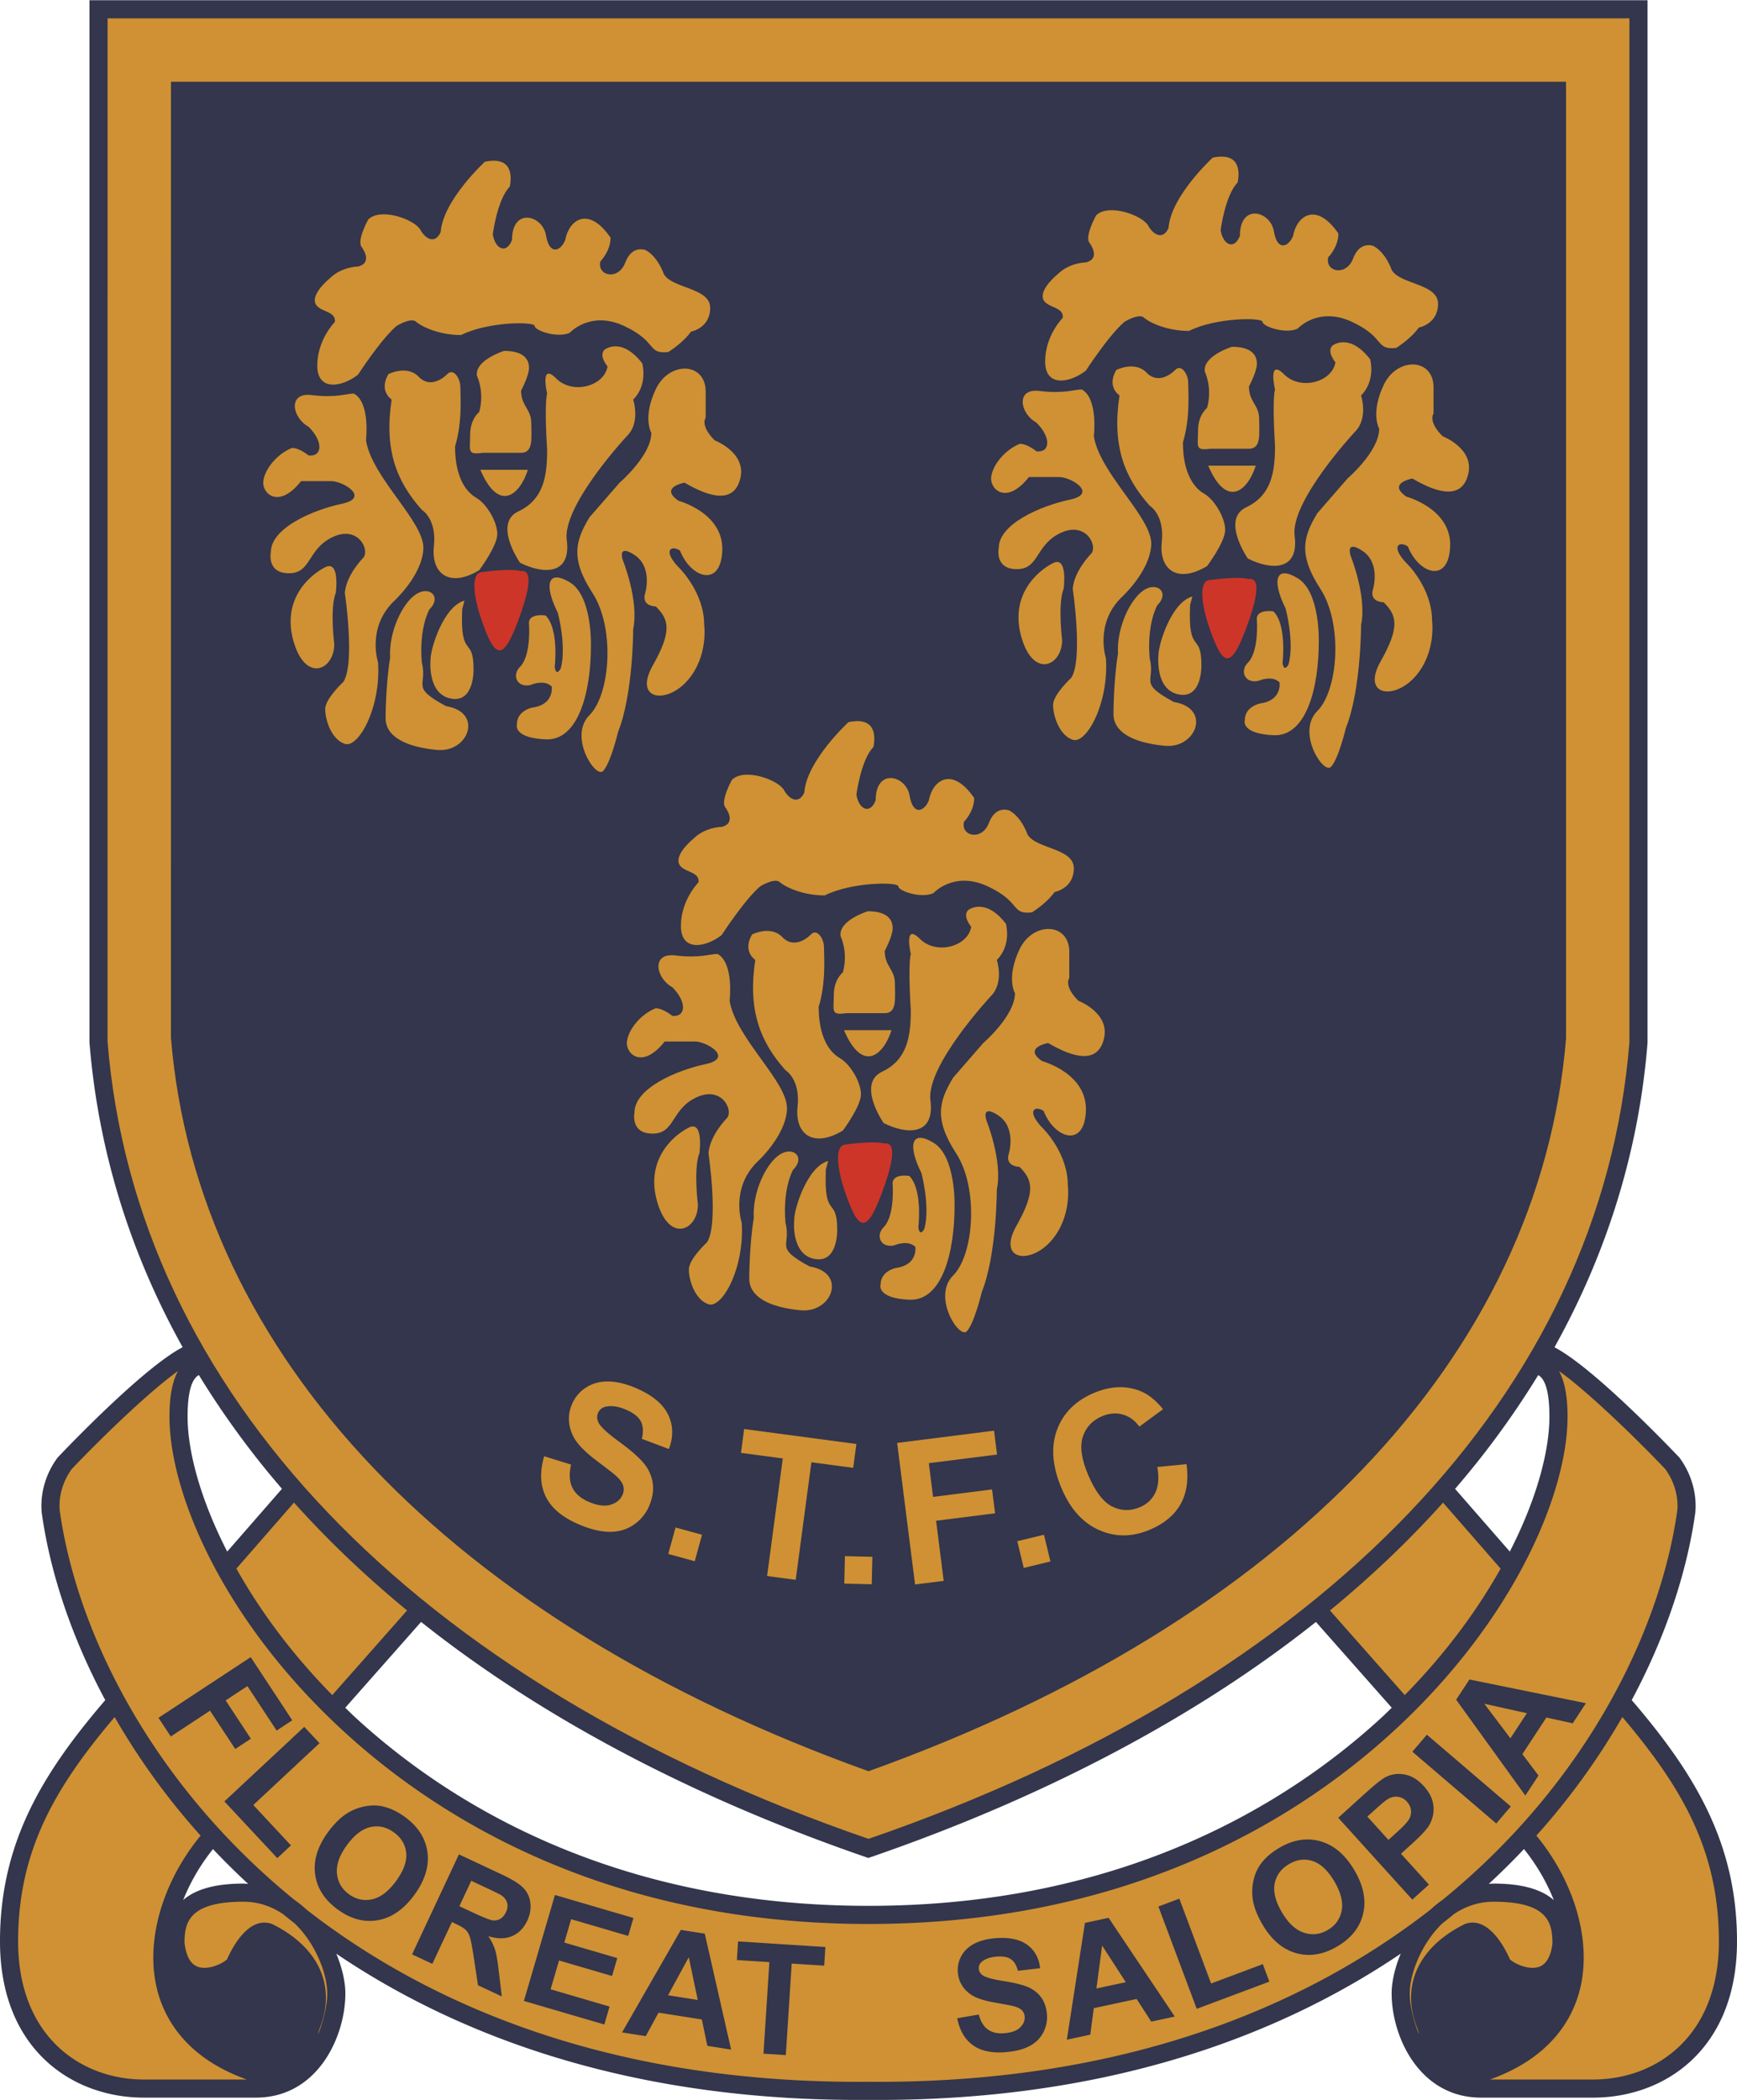 <svg xmlns="http://www.w3.org/2000/svg" width="2068" height="2500" viewBox="0 0 176.529 213.359"><path d="M165.829 172.729c3.489-6.513 5.598-13.022 6.434-18.854.016-.084.502-2.916-1.548-5.735l-.036-.049-.042-.045c-1.575-1.655-8.86-9.193-12.658-11.168 5.351-9.608 8.582-19.985 9.457-30.932L167.438 0H9.091v105.872c.878 10.977 4.112 21.376 9.47 31-3.795 1.967-11.092 9.518-12.668 11.174l-.042.045-.036.049c-2.049 2.818-1.564 5.651-1.542 5.77.834 5.82 2.939 12.319 6.424 18.823C4.267 180.222 0 187.296 0 197.244c0 10.97 7.34 15.88 14.615 15.88h11.393c6.27 0 9.091-6.191 9.091-10.587 0-1.145-.315-2.581-.921-4.037 13.203 8.935 31.025 15.042 54.08 14.854h.014c23.055.188 40.878-5.92 54.081-14.858-.606 1.458-.922 2.896-.922 4.041 0 4.396 2.82 10.587 9.091 10.587h11.393c7.274 0 14.615-4.911 14.615-15.88-.001-9.95-4.27-17.024-10.701-24.515zM23.09 157.639c-2.722-5.315-4.026-10.182-4.026-13.716 0-2.41.389-3.816 1.147-4.222a88.06 88.06 0 0 0 8.446 11.558l-5.567 6.38zm19.704 7.147c12.164 9.68 27.634 17.875 45.456 23.985 17.823-6.111 33.323-14.307 45.486-23.982l7.706 8.716c-.321.31-.63.622-.961.928-9.499 8.761-26.269 19.204-52.216 19.204-25.948 0-42.717-10.443-52.216-19.204-.332-.306-.64-.619-.962-.927l7.707-8.72zm105.083-13.522a87.96 87.96 0 0 0 8.45-11.558c.751.415 1.138 1.817 1.138 4.217 0 3.534-1.304 8.4-4.026 13.716l-5.562-6.375zM21.646 187.87a73.808 73.808 0 0 0 3.576 3.537c-.161-.009-.315-.032-.48-.032-3.127 0-4.982.681-6.125 1.668a20.318 20.318 0 0 1 3.029-5.173zm133.234-.002a20.244 20.244 0 0 1 3.035 5.188c-1.14-.998-2.997-1.681-6.127-1.681-.167 0-.322.023-.485.032a74.333 74.333 0 0 0 3.577-3.539z" fill="#33364c"/><path d="M88.265 186.83c46.307-15.963 74.491-45.482 77.332-80.958V1.842H88.265 10.933l-.003 103.957c2.843 35.549 31.027 65.068 77.335 81.031z" fill="#cf9133"/><path d="M152.505 159.37l-5.85-6.705c-3.437 3.835-7.278 7.492-11.493 10.957l7.6 8.596c4.16-4.224 7.384-8.642 9.743-12.848zM41.37 163.619c-4.214-3.466-8.054-7.123-11.491-10.96l-5.855 6.71c2.36 4.208 5.583 8.626 9.744 12.851l7.602-8.601zM164.876 174.449a71.005 71.005 0 0 1-8.735 12.049c3.072 3.735 4.808 8.262 4.808 12.394 0 1.159-.135 2.286-.414 3.355-.762 2.924-2.967 6.838-9.114 9.036h10.494c6.358 0 12.773-4.341 12.773-14.039 0-9.197-3.738-15.63-9.812-22.795z" fill="#cf9133"/><path d="M146.626 193.012c14.496-11.812 22.058-27.149 23.817-39.427.005-.028.041-.25.041-.607 0-.791-.178-2.244-1.239-3.721-3.056-3.207-7.887-7.887-10.81-9.968.579 1.036.871 2.583.871 4.635 0 7.791-5.435 20.664-17.577 31.863-9.74 8.983-26.923 19.692-53.464 19.692-26.542 0-43.724-10.709-53.464-19.692-12.143-11.199-17.578-24.072-17.578-31.863 0-2.052.292-3.599.872-4.635-2.923 2.081-7.755 6.761-10.81 9.968-1.057 1.471-1.237 2.918-1.237 3.72 0 .368.037.601.043.638 1.756 12.258 9.313 27.581 23.796 39.387.438.303.853.633 1.236.996 13.246 10.332 32.012 17.726 57.135 17.517h.015c25.129.208 43.898-7.189 57.146-17.528.374-.355.779-.678 1.207-.975zM15.994 202.247a13.287 13.287 0 0 1-.414-3.355c0-4.129 1.735-8.656 4.807-12.39a70.991 70.991 0 0 1-8.737-12.047c-6.072 7.162-9.809 13.595-9.809 22.79 0 9.698 6.416 14.039 12.774 14.039h10.474c-6.119-2.176-8.33-6.106-9.095-9.037zM143.951 205.857c-.366-.986-.546-1.954-.546-2.888 0-3.043 1.903-5.722 5.443-7.472l.064-.031.07-.021c2.349-.735 4.006 2.559 4.48 3.644.549.472 1.937 1.099 2.949.745.75-.263 1.209-1.091 1.36-2.36 0-2.154-.462-4.258-5.984-4.258-1.542 0-2.881.493-4.02 1.256a69.66 69.66 0 0 1-1.172.937c-2.173 2.082-3.324 5.175-3.324 7.128 0 2.395 1.518 5.578.68 3.32z" fill="#cf9133"/><path d="M28.74 194.459c-1.134-.756-2.466-1.243-3.999-1.243-5.522 0-5.984 2.104-5.99 4.153.156 1.373.615 2.202 1.366 2.464 1.013.354 2.399-.273 2.948-.745.476-1.085 2.132-4.379 4.482-3.644l.069.021.064.031c3.54 1.75 5.443 4.429 5.443 7.472 0 .934-.179 1.902-.545 2.888-.848 2.286.679-.906.679-3.32 0-1.951-1.146-5.036-3.314-7.118a76.587 76.587 0 0 1-1.203-.959z" fill="#cf9133"/><path d="M88.265 8.286H17.377l-.003 97.16c2.66 32.252 28.465 59.297 70.891 74.511 42.425-15.213 68.229-42.231 70.888-74.438V8.286H88.265z" fill="#33364c"/><path d="M107.482 27.849c1.208-1.208 2.877-1.208 2.877-1.208 1.611-.403.345-2.014.345-2.014-.46-.69.69-2.762.69-2.762 1.266-1.266 4.719 0 5.294 1.036.575 1.036 1.553 1.438 2.071.23.23-3.222 4.488-7.135 4.488-7.135 2.762-.575 2.762 1.381 2.532 2.532-1.266 1.266-1.726 4.833-1.726 4.833.23 1.496 1.381 2.071 1.957.576 0-3.337 3.107-2.532 3.452-.46s1.496 1.611 1.956.46c.346-1.957 2.302-3.567 4.604-.23 0 1.381-1.036 2.417-1.036 2.417-.346 1.496 1.841 1.957 2.532.115.69-1.841 2.071-1.266 2.071-1.266 1.266.691 1.841 2.417 1.841 2.417.806 1.497 4.718 1.381 4.718 3.453s-1.956 2.417-1.956 2.417c-.806 1.15-2.301 2.071-2.301 2.071-2.187.23-1.036-1.036-4.488-2.647-3.453-1.611-5.524.69-5.524.69-1.266.576-3.567-.23-3.567-.69 0-.46-4.718-.46-7.48.921-2.417 0-4.2-.979-4.604-1.381-.575-.403-1.956.46-1.956.46-1.611 1.381-3.913 4.948-3.913 4.948-1.611 1.266-4.143 1.726-4.143-.92 0-2.647 1.784-4.43 1.784-4.43.173-1.208-1.784-.979-2.013-2.014-.231-1.038 1.495-2.419 1.495-2.419z" fill="#cf9133"/><path d="M122.443 37.746c-.23-1.611 2.762-2.532 2.762-2.532 2.071 0 2.532.92 2.532 1.726s-.806 2.302-.806 2.302c0 1.611 1.036 1.841 1.036 3.337 0 1.496.23 2.993-1.036 2.993h-3.912c-1.611.229-1.266-.23-1.266-1.841s.92-2.302.92-2.302c.575-2.073-.23-3.683-.23-3.683zM100.732 48.448c.153-1.228 1.381-2.762 2.916-3.375.767 0 1.688.767 1.688.767 1.381.154 1.533-1.381 0-2.915-1.688-.921-2.148-3.529.306-3.222 2.456.307 3.528-.153 4.297-.153 1.688.92 1.227 4.756 1.227 4.756.614 3.835 5.985 8.285 5.832 11.047-.154 2.762-3.07 5.37-3.07 5.37-2.686 2.686-1.534 6.138-1.534 6.138.307 4.603-1.995 8.746-3.375 8.286-1.381-.46-1.995-2.455-1.995-3.529 0-1.074 1.841-2.761 1.841-2.761 1.229-1.841.154-9.053.154-9.053.153-1.841 1.841-3.529 1.841-3.529.767-.768-.46-3.375-3.068-2.148-2.609 1.228-2.149 3.683-4.45 3.683-2.302 0-1.841-2.149-1.841-2.149 0-2.454 4.296-4.296 7.212-4.91 2.915-.614.152-2.301-1.075-2.301h-3.069c-2.303 2.914-3.991 1.225-3.837-.002z" fill="#cf9133"/><path d="M107.943 65.019c0 2.608-2.915 3.99-4.143-.307-1.227-4.296 1.688-6.751 3.223-7.519 1.535-.767 1.074 2.608 1.074 2.608-.615 1.535-.154 5.218-.154 5.218zM79.674 80.26c.575 1.036 1.554 1.439 2.071.23.23-3.222 4.487-7.135 4.487-7.135 2.762-.576 2.762 1.381 2.532 2.532-1.266 1.266-1.726 4.833-1.726 4.833.229 1.496 1.381 2.071 1.956.575 0-3.337 3.107-2.532 3.452-.46.346 2.071 1.496 1.611 1.957.46.345-1.956 2.301-3.568 4.603-.23 0 1.381-1.036 2.417-1.036 2.417-.345 1.497 1.841 1.957 2.532.115.691-1.841 2.072-1.266 2.072-1.266 1.266.69 1.841 2.417 1.841 2.417.806 1.496 4.718 1.381 4.718 3.453 0 2.071-1.957 2.417-1.957 2.417-.806 1.15-2.302 2.071-2.302 2.071-2.186.23-1.036-1.036-4.487-2.646-3.453-1.611-5.524.69-5.524.69-1.266.575-3.567-.23-3.567-.69 0-.461-4.718-.461-7.479.92-2.417 0-4.201-.978-4.604-1.381-.575-.402-1.957.461-1.957.461-1.611 1.381-3.913 4.948-3.913 4.948-1.611 1.266-4.143 1.726-4.143-.921 0-2.646 1.784-4.431 1.784-4.431.173-1.208-1.784-.978-2.014-2.014-.229-1.036 1.497-2.417 1.497-2.417C71.676 84 73.345 84 73.345 84c1.611-.403.346-2.014.346-2.014-.461-.69.69-2.762.69-2.762 1.265-1.265 4.718.001 5.293 1.036z" fill="#cf9133"/><path d="M100.695 101.205s-6.597 7.058-6.137 10.586c.46 3.529-2.302 3.529-4.758 2.302 0 0-2.761-3.989-.152-5.217 2.607-1.229 2.915-3.683 2.915-6.291 0 0-.306-4.45 0-5.678 0 0-.766-3.222.92-1.534 1.688 1.688 4.911.767 5.218-1.228 0 0-.92-1.075-.308-1.688 0 0 1.688-1.381 3.835 1.381 0 0 .615 2.147-.921 3.683.001.001.769 2.303-.612 3.684zM79.828 124.22c.614 2.456-1.227 2.456 2.455 4.449 3.835.614 2.301 4.757-.921 4.45-3.222-.306-5.217-1.38-5.217-3.222 0 0 0-3.376.46-6.138-.154-2.608 1.228-5.523 2.609-6.444 1.381-.92 2.686.23 1.381 1.535 0 0-1.074 1.841-.767 5.37z" fill="#cf9133"/><path d="M82.781 127.903c-2.417-.46-2.071-3.913-2.071-3.913-.022-1.154 1.323-5.466 3.452-6.042l-.23.863c-.229 5.179 1.151 2.647 1.151 6.099 0 .001.115 3.453-2.302 2.993zM81.055 112.406c.307-2.762-1.228-3.683-1.228-3.683-2.608-2.915-3.835-6.137-3.069-11.201-1.381-1.074-.307-2.609-.307-2.609 2.149-.92 3.069.307 3.069.307 1.074 1.074 2.301.307 2.915-.307.614-.613 1.305.46 1.305 1.304s.23 3.605-.538 6.061c0 3.069 1.075 4.603 2.148 5.217 1.073.613 2.147 2.454 2.147 3.682s-1.841 3.682-1.841 3.682c-3.067 1.842-4.908.309-4.601-2.453z" fill="#cf9133"/><path d="M85.428 95.105c-.23-1.611 2.761-2.531 2.761-2.531 2.072 0 2.532.92 2.532 1.726 0 .805-.806 2.301-.806 2.301 0 1.611 1.036 1.841 1.036 3.337s.23 2.992-1.036 2.992h-3.912c-1.61.23-1.265-.23-1.265-1.841s.92-2.302.92-2.302c.575-2.07-.23-3.682-.23-3.682zM85.772 104.657h4.833c-.805 2.531-2.934 4.43-4.833 0zM75.245 48.561c-.614 2.608-3.068 1.995-5.676.461 0 0-2.609.46-.614 1.841 0 0 4.603 1.227 4.449 5.063-.154 3.836-3.222 2.762-4.296 0-.92-.613-1.841 0 0 1.84 0 0 2.455 2.456 2.455 5.678 0 0 .46 3.222-1.688 5.678-2.148 2.455-5.523 1.995-3.528-1.535 1.995-3.53 1.611-4.68.306-5.984 0 0-1.535 0-1.074-1.381 0 0 .768-2.608-1.073-3.835 0 0-1.688-1.229-1.229.46 0 0 1.688 4.143 1.075 7.058 0 0 0 6.598-1.535 10.435 0 0-.767 3.221-1.534 3.989-.767.768-3.53-3.528-1.381-5.677 2.149-2.148 2.608-8.899.307-12.429-2.301-3.529-1.688-5.37-.307-7.671l3.069-3.528s3.222-2.763 3.222-5.064c0 0-.921-1.534.46-4.449 1.381-2.916 5.217-2.762 5.063.46v2.455s-.613.767.92 2.301c0-.003 3.222 1.225 2.609 3.834zM33.51 28.268c1.208-1.208 2.877-1.208 2.877-1.208 1.611-.403.345-2.014.345-2.014-.46-.69.69-2.762.69-2.762 1.266-1.266 4.719 0 5.294 1.036.575 1.036 1.553 1.438 2.072.23.229-3.222 4.487-7.135 4.487-7.135 2.762-.575 2.762 1.381 2.532 2.532-1.266 1.266-1.726 4.833-1.726 4.833.23 1.496 1.381 2.071 1.957.576 0-3.337 3.107-2.532 3.453-.461.345 2.072 1.496 1.611 1.956.461.345-1.957 2.302-3.568 4.603-.23 0 1.381-1.036 2.417-1.036 2.417-.345 1.496 1.841 1.957 2.532.115s2.071-1.266 2.071-1.266c1.266.69 1.841 2.416 1.841 2.416.805 1.497 4.718 1.381 4.718 3.453s-1.957 2.417-1.957 2.417c-.806 1.15-2.301 2.071-2.301 2.071-2.187.23-1.036-1.036-4.488-2.647-3.452-1.611-5.523.69-5.523.69-1.266.576-3.568-.23-3.568-.69s-4.718-.46-7.48.92c-2.417 0-4.2-.978-4.603-1.381-.576-.403-1.957.46-1.957.46-1.611 1.381-3.913 4.948-3.913 4.948-1.611 1.266-4.143 1.726-4.143-.92 0-2.647 1.784-4.431 1.784-4.431.172-1.208-1.784-.978-2.014-2.014-.229-1.035 1.497-2.416 1.497-2.416z" fill="#cf9133"/><path d="M48.47 38.165c-.23-1.611 2.762-2.532 2.762-2.532 2.071 0 2.532.92 2.532 1.726s-.805 2.301-.805 2.301c0 1.611 1.036 1.841 1.036 3.337s.23 2.992-1.036 2.992H49.046c-1.611.23-1.266-.23-1.266-1.841s.92-2.301.92-2.301c.575-2.071-.23-3.682-.23-3.682zM29.828 65.132c-1.227-4.296 1.688-6.752 3.222-7.519 1.535-.767 1.074 2.608 1.074 2.608-.614 1.535-.153 5.217-.153 5.217 0 2.609-2.915 3.991-4.143-.306z" fill="#cf9133"/><path d="M35.044 75.565c-1.38-.46-1.995-2.454-1.995-3.528s1.841-2.762 1.841-2.762c1.229-1.842.154-9.054.154-9.054.154-1.841 1.841-3.529 1.841-3.529.767-.768-.46-3.375-3.068-2.147-2.609 1.227-2.148 3.682-4.45 3.682-2.301 0-1.841-2.148-1.841-2.148 0-2.455 4.296-4.296 7.212-4.91 2.915-.613.152-2.301-1.074-2.301h-3.068c-2.302 2.916-3.99 1.227-3.836 0 .154-1.228 1.381-2.761 2.916-3.375.767 0 1.688.767 1.688.767 1.381.153 1.534-1.381 0-2.916-1.688-.92-2.148-3.529.307-3.222 2.455.307 3.529-.153 4.296-.153 1.688.92 1.228 4.756 1.228 4.756.614 3.836 5.985 8.286 5.831 11.048-.154 2.762-3.07 5.37-3.07 5.37-2.685 2.685-1.534 6.138-1.534 6.138.305 4.602-1.996 8.745-3.378 8.284z" fill="#cf9133"/><path d="M44.405 76.18c-3.222-.307-5.217-1.381-5.217-3.222 0 0 0-3.376.46-6.138-.154-2.608 1.227-5.524 2.608-6.445 1.38-.92 2.685.23 1.38 1.535 0 0-1.073 1.841-.767 5.37.613 2.456-1.228 2.456 2.455 4.449 3.837.613 2.302 4.757-.919 4.451z" fill="#cf9133"/><path d="M45.823 70.962c-2.417-.461-2.071-3.913-2.071-3.913-.022-1.154 1.323-5.466 3.453-6.042l-.23.863c-.23 5.178 1.151 2.646 1.151 6.099-.001.001.114 3.453-2.303 2.993zM48.7 57.92c-3.068 1.841-4.91.307-4.603-2.455.308-2.762-1.227-3.683-1.227-3.683-2.608-2.916-3.835-6.138-3.068-11.201-1.381-1.074-.308-2.608-.308-2.608 2.148-.92 3.069.307 3.069.307 1.073 1.074 2.302.307 2.915-.307.614-.614 1.305.46 1.305 1.304s.23 3.605-.537 6.061c0 3.068 1.074 4.603 2.147 5.217 1.074.613 2.148 2.454 2.148 3.682S48.7 57.92 48.7 57.92z" fill="#cf9133"/><path d="M48.815 47.716h4.833c-.805 2.533-2.934 4.431-4.833 0z" fill="#cf9133"/><path d="M52.689 51.936c2.608-1.229 2.916-3.683 2.916-6.291 0 0-.307-4.45 0-5.677 0 0-.767-3.222.92-1.535 1.688 1.688 4.91.767 5.217-1.228 0 0-.921-1.075-.307-1.688 0 0 1.688-1.381 3.836 1.381 0 0 .614 2.147-.92 3.682 0 0 .767 2.301-.614 3.683 0 0-6.597 7.059-6.137 10.587.46 3.529-2.302 3.529-4.757 2.302 0 .001-2.762-3.988-.154-5.216zM52.537 73.57c0-1.381 1.534-1.688 1.534-1.688 2.302-.307 1.995-2.147 1.995-2.147-.768-.768-2.148-.154-2.148-.154-1.381.307-1.917-.998-1.074-1.841 1.151-1.151.92-4.297.92-4.297-.154-1.227 1.688-.92 1.688-.92 1.382 1.381.921 5.217.921 5.217.153 1.074.614.154.614.154.614-2.302-.307-5.678-.307-5.678-1.381-2.762-1.074-4.449 1.228-3.068 2.301 1.381 2.147 6.444 2.147 6.444 0 4.603-1.228 9.667-4.603 9.513-3.376-.154-2.915-1.535-2.915-1.535zM65.968 153.015a4.291 4.291 0 0 1-1.549 1.886c-.708.49-1.521.733-2.436.731-.916-.003-1.954-.249-3.114-.74-1.689-.714-2.821-1.654-3.395-2.822-.574-1.167-.631-2.541-.172-4.118l2.735.844c-.215.951-.169 1.735.138 2.354.308.619.871 1.102 1.691 1.448.868.367 1.6.459 2.196.277.597-.182.998-.52 1.207-1.014.134-.316.155-.625.064-.925-.091-.301-.332-.629-.723-.989-.27-.241-.906-.738-1.908-1.49-1.291-.966-2.117-1.832-2.478-2.6-.508-1.078-.54-2.146-.094-3.199a3.716 3.716 0 0 1 1.382-1.659c.636-.428 1.381-.643 2.237-.646.856-.001 1.797.213 2.824.646 1.676.708 2.781 1.61 3.317 2.704s.565 2.266.088 3.514l-2.748-1.036c.175-.737.136-1.334-.116-1.797-.252-.461-.758-.852-1.516-1.173-.784-.331-1.465-.429-2.044-.294a1.055 1.055 0 0 0-.778.648c-.134.315-.114.643.058.98.218.428.918 1.075 2.099 1.937 1.18.862 2.014 1.592 2.502 2.19.487.597.788 1.257.899 1.983.114.726-.009 1.513-.366 2.36zM70.928 122.379c0 2.608-2.916 3.99-4.143-.306-1.228-4.297 1.688-6.752 3.222-7.519s1.074 2.608 1.074 2.608c-.613 1.534-.153 5.217-.153 5.217zM68.656 155.188l2.69.741-.74 2.691-2.692-.741z" fill="#cf9133"/><path d="M72.002 132.506c-1.381-.46-1.995-2.454-1.995-3.529 0-1.074 1.841-2.762 1.841-2.762 1.227-1.841.153-9.054.153-9.054.153-1.841 1.841-3.529 1.841-3.529.767-.767-.46-3.375-3.069-2.147s-2.148 3.683-4.45 3.683-1.841-2.149-1.841-2.149c0-2.455 4.297-4.296 7.212-4.91 2.915-.613.153-2.301-1.074-2.301h-3.069c-2.301 2.915-3.99 1.227-3.836 0 .153-1.228 1.381-2.762 2.916-3.376.767 0 1.688.767 1.688.767 1.381.153 1.534-1.381 0-2.915-1.688-.92-2.148-3.529.307-3.222 2.455.307 3.529-.154 4.296-.154 1.688.921 1.228 4.757 1.228 4.757.614 3.835 5.984 8.286 5.831 11.047-.153 2.762-3.068 5.37-3.068 5.37-2.686 2.686-1.535 6.138-1.535 6.138.307 4.603-1.995 8.746-3.376 8.286zM80.867 160.51l-2.908-.388 1.594-11.948-4.249-.567.323-2.424 11.407 1.521-.324 2.424-4.248-.566zM85.87 158.103l2.789.067-.067 2.79-2.79-.067zM89.495 130.511c0-1.381 1.534-1.688 1.534-1.688 2.301-.306 1.994-2.147 1.994-2.147-.768-.767-2.146-.154-2.146-.154-1.381.306-1.919-.998-1.076-1.841 1.151-1.151.921-4.297.921-4.297-.153-1.227 1.688-.92 1.688-.92 1.381 1.382.92 5.217.92 5.217.153 1.074.613.154.613.154.615-2.302-.306-5.678-.306-5.678-1.381-2.762-1.075-4.449 1.226-3.068 2.302 1.381 2.149 6.444 2.149 6.444 0 4.603-1.228 9.667-4.603 9.513s-2.914-1.535-2.914-1.535zM94.827 152.081l5.995-.759.306 2.427-5.994.757.773 6.108-2.91.369-1.821-14.385 9.847-1.246.307 2.426-6.935.878zM106.096 155.927l.658 2.713-2.712.659-.658-2.714z" fill="#cf9133"/><path d="M103.304 124.527c1.994-3.529 1.611-4.68.306-5.984 0 0-1.534 0-1.073-1.381 0 0 .768-2.608-1.074-3.835 0 0-1.688-1.229-1.228.46 0 0 1.688 4.143 1.073 7.057 0 0 0 6.598-1.534 10.435 0 0-.768 3.222-1.534 3.989-.768.768-3.53-3.528-1.381-5.677 2.148-2.148 2.607-8.899.306-12.429-2.302-3.529-1.687-5.37-.306-7.671l3.067-3.528s3.222-2.763 3.222-5.064c0 0-.92-1.534.46-4.45s5.218-2.762 5.063.46v2.456s-.613.767.921 2.301c0 0 3.222 1.228 2.608 3.835-.615 2.608-3.069 1.995-5.676.461 0 0-2.609.46-.615 1.841 0 0 4.603 1.227 4.45 5.064-.155 3.836-3.222 2.761-4.295 0-.921-.614-1.842 0-.002 1.84 0 0 2.456 2.455 2.456 5.677 0 0 .46 3.222-1.688 5.677-2.145 2.456-5.522 1.996-3.526-1.534zM119.959 152.855c-.635 1.104-1.67 1.96-3.107 2.566-1.778.751-3.495.762-5.152.032s-2.93-2.147-3.819-4.252c-.94-2.226-1.096-4.199-.465-5.917s1.884-2.974 3.76-3.767c1.64-.692 3.176-.769 4.609-.233.851.315 1.656.946 2.414 1.889l-2.408 1.767c-.453-.628-1.016-1.038-1.689-1.229-.674-.19-1.371-.133-2.09.17-.995.42-1.649 1.117-1.968 2.09-.318.974-.14 2.258.534 3.854.715 1.692 1.529 2.769 2.44 3.23.912.461 1.855.485 2.829.074.718-.303 1.24-.792 1.565-1.466.324-.675.393-1.55.204-2.623l2.97-.287c.218 1.63.008 2.998-.627 4.102zM118.377 75.76c-3.222-.306-5.217-1.381-5.217-3.222 0 0 0-3.376.46-6.138-.154-2.608 1.227-5.524 2.607-6.444 1.381-.921 2.686.23 1.381 1.535 0 0-1.074 1.841-.767 5.37.612 2.455-1.228 2.455 2.455 4.449 3.837.613 2.303 4.756-.919 4.45z" fill="#cf9133"/><path d="M119.796 70.543c-2.417-.46-2.071-3.913-2.071-3.913-.022-1.154 1.323-5.466 3.452-6.041l-.23.863c-.23 5.178 1.15 2.646 1.15 6.099 0 0 .115 3.452-2.301 2.992zM122.673 57.5c-3.068 1.841-4.91.308-4.604-2.454.308-2.762-1.227-3.682-1.227-3.682-2.608-2.916-3.836-6.138-3.069-11.202-1.381-1.074-.307-2.608-.307-2.608 2.148-.921 3.069.307 3.069.307 1.074 1.074 2.302.307 2.915-.307.614-.614 1.304.46 1.304 1.304s.23 3.606-.536 6.061c0 3.069 1.074 4.604 2.148 5.217 1.073.614 2.147 2.455 2.147 3.683s-1.84 3.681-1.84 3.681z" fill="#cf9133"/><path d="M122.788 47.297h4.833c-.805 2.532-2.934 4.431-4.833 0z" fill="#cf9133"/><path d="M126.662 51.517c2.608-1.229 2.916-3.682 2.916-6.291 0 0-.306-4.45 0-5.677 0 0-.766-3.222.921-1.535 1.688 1.688 4.91.768 5.217-1.227 0 0-.92-1.075-.308-1.688 0 0 1.688-1.381 3.836 1.381 0 0 .614 2.147-.921 3.682 0 0 .767 2.302-.614 3.683 0 0-6.597 7.058-6.137 10.587.461 3.529-2.301 3.529-4.756 2.301 0 0-2.762-3.989-.154-5.216zM129.423 74.686c-3.375-.154-2.914-1.535-2.914-1.535 0-1.381 1.533-1.688 1.533-1.688 2.302-.307 1.995-2.148 1.995-2.148-.768-.767-2.147-.154-2.147-.154-1.381.307-1.918-.998-1.074-1.841 1.15-1.151.92-4.296.92-4.296-.154-1.228 1.687-.921 1.687-.921 1.382 1.382.921 5.217.921 5.217.154 1.074.614.153.614.153.614-2.301-.306-5.677-.306-5.677-1.381-2.762-1.075-4.449 1.227-3.068s2.148 6.444 2.148 6.444c0 4.604-1.228 9.667-4.604 9.514z" fill="#cf9133"/><path d="M149.217 48.141c-.614 2.608-3.068 1.995-5.676.461 0 0-2.609.46-.614 1.841 0 0 4.604 1.227 4.45 5.063-.154 3.836-3.223 2.762-4.295 0-.921-.613-1.841 0-.001 1.84 0 0 2.456 2.456 2.456 5.678 0 0 .46 3.222-1.688 5.677-2.148 2.455-5.524 1.995-3.529-1.535 1.995-3.53 1.611-4.68.307-5.984 0 0-1.535 0-1.075-1.381 0 0 .768-2.608-1.073-3.836 0 0-1.688-1.228-1.228.461 0 0 1.688 4.143 1.074 7.057 0 0 0 6.598-1.535 10.435 0 0-.767 3.221-1.534 3.989-.767.768-3.53-3.529-1.38-5.677 2.148-2.149 2.607-8.899.306-12.428-2.302-3.53-1.688-5.37-.306-7.672l3.068-3.529s3.222-2.762 3.222-5.064c0 0-.92-1.534.46-4.449s5.217-2.762 5.063.46v2.455s-.613.768.92 2.302c0 0 3.222 1.228 2.608 3.836z" fill="#cf9133"/><path d="M48.931 58.111c.941-.123 2.999-.352 3.92-.122.032.129 2.07-.915-.238 5.185-1.611 4.258-2.417 3.683-3.913-.92-.575-1.956-.804-4.007.231-4.143zM85.888 116.279c.942-.123 2.999-.351 3.919-.122.032.13 2.072-.915-.237 5.185-1.612 4.258-2.417 3.683-3.913-.92-.574-1.956-.803-4.007.231-4.143zM122.903 58.919c.942-.124 3-.352 3.92-.122.033.129 2.071-.916-.237 5.185-1.611 4.258-2.417 3.683-3.913-.92-.576-1.957-.804-4.007.23-4.143z" fill="#cd3529"/><path d="M16.105 174.531l9.374-6.166 4.222 6.417-1.586 1.043-2.973-4.518-2.211 1.454 2.562 3.894-1.586 1.043-2.562-3.894-3.989 2.625-1.251-1.898zM22.804 183.026l8.117-7.578 1.55 1.66-6.729 6.283 3.828 4.101-1.388 1.295-5.378-5.761zM37.647 185.633c.839-.186 1.634-.006 2.387.542.752.546 1.169 1.243 1.25 2.088.081.844-.258 1.789-1.018 2.834-.769 1.058-1.579 1.682-2.43 1.871-.851.189-1.641.02-2.369-.509-.729-.53-1.136-1.232-1.221-2.109-.086-.877.247-1.832.998-2.864.763-1.05 1.564-1.668 2.403-1.853zm-5.618 4.817c.195 1.402.964 2.592 2.309 3.57 1.329.964 2.691 1.322 4.087 1.069 1.396-.252 2.628-1.111 3.695-2.579 1.075-1.479 1.515-2.927 1.319-4.338-.197-1.413-.961-2.604-2.293-3.572-.736-.535-1.474-.887-2.211-1.058-.553-.13-1.141-.14-1.764-.031s-1.206.32-1.748.634c-.732.428-1.436 1.106-2.108 2.031-1.052 1.448-1.481 2.873-1.286 4.274zM47.894 191.091l1.59.746c.826.387 1.316.63 1.471.731.304.211.497.464.58.758.083.295.044.614-.117.956-.143.306-.331.526-.564.666s-.49.193-.772.163-.912-.276-1.889-.734l-1.507-.706 1.208-2.58zm-3.956 8.441l1.99-4.248.417.196c.473.222.8.422.983.6.182.178.323.416.421.712.099.295.228.962.387 1.998l.439 2.915 2.422 1.135-.307-2.564c-.114-1.017-.241-1.748-.381-2.192a5.247 5.247 0 0 0-.686-1.362c.938.283 1.746.279 2.42-.01.675-.29 1.19-.814 1.547-1.576.281-.6.383-1.203.307-1.808a2.568 2.568 0 0 0-.722-1.525c-.405-.413-1.148-.873-2.231-1.38l-4.304-2.018-4.761 10.161 2.059.966zM53.243 203.299l3.154-10.768 7.979 2.338-.534 1.822-5.798-1.699-.695 2.375 5.384 1.576-.534 1.822-5.384-1.577-.857 2.927 5.991 1.755-.533 1.822-8.173-2.393zM67.893 202.721L70 198.859l.91 4.337-3.017-.475zm3.733-6.257l-2.43-.383-5.977 10.417 2.407.38 1.302-2.387 4.398.692.562 2.681 2.414.379-2.676-11.779zM77.592 208.658l.599-9.302-3.302-.212.122-1.895 8.872.571-.122 1.895-3.301-.213-.599 9.302-2.269-.146zM97.281 205.057l2.192-.376c.188.71.498 1.217.927 1.523.43.306.985.432 1.669.377.724-.058 1.258-.252 1.601-.584.343-.332.499-.701.466-1.107a1 1 0 0 0-.285-.646c-.168-.171-.45-.309-.845-.413-.27-.072-.882-.19-1.837-.354-1.228-.208-2.102-.514-2.623-.915-.732-.563-1.133-1.289-1.204-2.178a2.922 2.922 0 0 1 .356-1.644c.283-.523.715-.94 1.302-1.25.585-.308 1.306-.496 2.164-.564 1.4-.111 2.478.113 3.234.671.756.559 1.193 1.35 1.31 2.374l-2.259.266c-.142-.562-.381-.956-.716-1.181s-.82-.313-1.452-.263c-.652.053-1.153.228-1.5.525a.818.818 0 0 0-.302.722c.021.265.151.481.39.651.302.216 1.012.413 2.127.589s1.947.383 2.494.619c.546.236.988.583 1.322 1.04.335.458.53 1.041.587 1.749a3.317 3.317 0 0 1-.391 1.845c-.311.588-.782 1.044-1.41 1.369-.629.323-1.43.524-2.401.602-1.413.112-2.525-.125-3.333-.716-.81-.588-1.337-1.498-1.583-2.731zM111.427 202.034l.581-4.361 2.406 3.722-2.987.639zm1.239-7.18l-2.404.516-1.84 11.868 2.381-.51.358-2.695 4.354-.933 1.487 2.3 2.39-.512-6.726-10.034zM121.622 204.103l-3.896-10.399 2.128-.797 3.229 8.621 5.254-1.968.667 1.779-7.382 2.764zM129.542 191.385c.161-.844.642-1.504 1.441-1.979.801-.477 1.604-.584 2.412-.324.808.259 1.542.944 2.202 2.054.668 1.125.92 2.115.758 2.971-.162.857-.629 1.515-1.404 1.976-.773.459-1.58.556-2.418.289-.84-.269-1.585-.951-2.238-2.048-.661-1.116-.912-2.094-.753-2.939zm2.208 7.064c1.365.375 2.762.139 4.192-.71 1.411-.839 2.277-1.949 2.597-3.332.32-1.382.018-2.853-.909-4.413-.936-1.574-2.09-2.549-3.465-2.926-1.376-.379-2.771-.147-4.188.696-.782.465-1.397 1.002-1.845 1.613a4.377 4.377 0 0 0-.725 1.609 5.255 5.255 0 0 0-.107 1.856c.104.841.448 1.755 1.033 2.738.913 1.539 2.052 2.495 3.417 2.869zM139.776 183.832c.606-.548 1.026-.895 1.261-1.037a1.566 1.566 0 0 1 1.011-.243c.356.037.672.207.946.51.223.248.355.521.398.822.041.3-.011.595-.155.885-.145.289-.549.734-1.211 1.334l-.92.832-2.144-2.367.814-.736zm5.444 7.645l-2.839-3.135 1.095-.992c.761-.687 1.306-1.252 1.635-1.695.237-.331.408-.726.514-1.182a3.073 3.073 0 0 0-.037-1.46c-.13-.516-.425-1.029-.889-1.541-.599-.661-1.249-1.056-1.95-1.183-.701-.126-1.345-.036-1.936.27-.386.198-1.089.76-2.112 1.685l-2.697 2.442 7.529 8.318 1.687-1.527zM152.063 185.266l-8.527-7.292 1.477-1.727 8.528 7.292-1.478 1.727zM153.5 176.614l-2.652-3.511 4.327.957-1.675 2.554zm-4.164-5.978l-1.349 2.055 7.031 9.738 1.336-2.037-1.639-2.17 2.442-3.723 2.675.59 1.34-2.042-11.836-2.411z" fill="#33364c"/></svg>